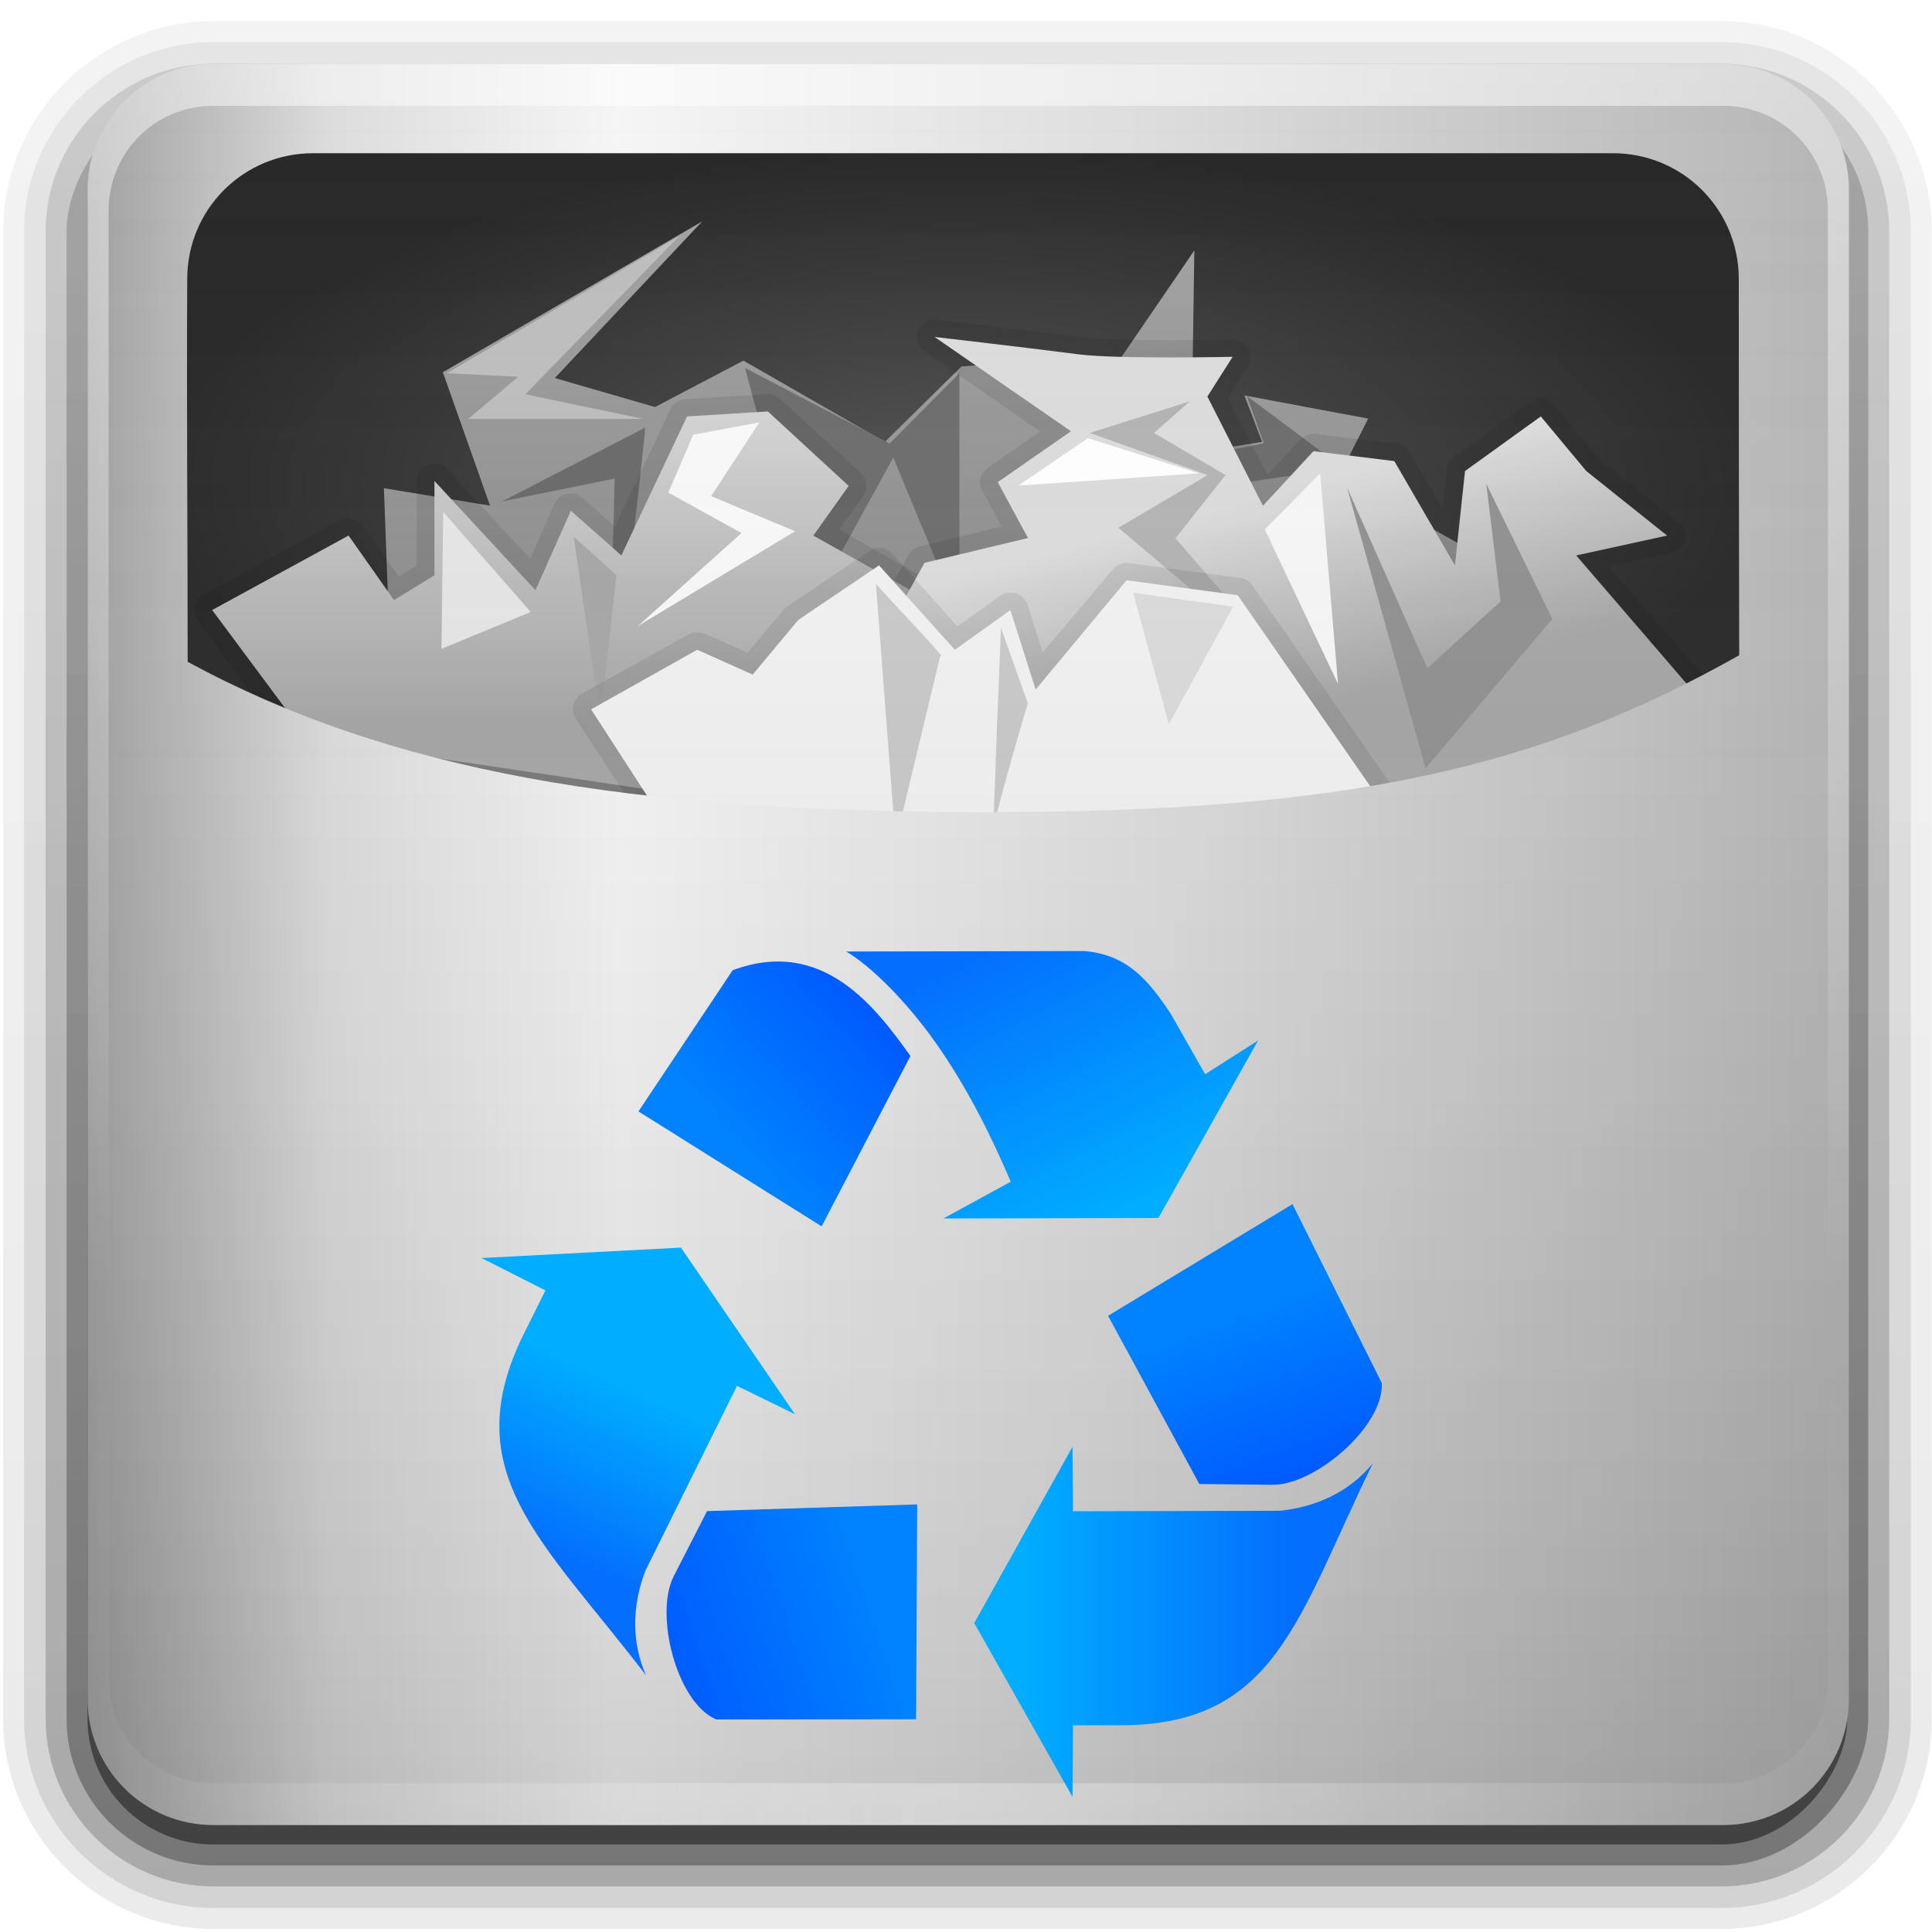 <?xml version="1.0" encoding="UTF-8" standalone="no"?>
<svg
   xmlns:dc="http://purl.org/dc/elements/1.1/"
   xmlns:cc="http://creativecommons.org/ns#"
   xmlns:rdf="http://www.w3.org/1999/02/22-rdf-syntax-ns#"
   xmlns:svg="http://www.w3.org/2000/svg"
   xmlns="http://www.w3.org/2000/svg"
   xmlns:xlink="http://www.w3.org/1999/xlink"
   width="22"
   height="22"
   id="svg10994"
   version="1.1">
  <defs
     id="defs10996">
    <linearGradient
       xlink:href="#linearGradient3454-2-5-0-3-4-1"
       id="linearGradient4440-9"
       gradientUnits="userSpaceOnUse"
       gradientTransform="matrix(0.628,0,0,0.79,1.973,-3.816)"
       x1="27.557"
       y1="7.163"
       x2="27.557"
       y2="21.387" />
    <linearGradient
       id="linearGradient3454-2-5-0-3-4-1">
      <stop
         offset="0"
         style="stop-color:#ffffff;stop-opacity:1"
         id="stop3456-4-9-38-1-8-8" />
      <stop
         offset="0.01"
         style="stop-color:#ffffff;stop-opacity:0.235"
         id="stop3458-39-80-3-5-5-8" />
      <stop
         offset="0.99"
         style="stop-color:#ffffff;stop-opacity:0.157"
         id="stop3460-7-0-2-4-2-7" />
      <stop
         offset="1"
         style="stop-color:#ffffff;stop-opacity:0.392"
         id="stop3462-0-9-8-7-2-3" />
    </linearGradient>
    <linearGradient
       xlink:href="#linearGradient6129-963-697-142-998-580-273-5-3"
       id="linearGradient4436-4"
       gradientUnits="userSpaceOnUse"
       gradientTransform="matrix(0.548,0,0,0.483,-2.107,-7.245)"
       x1="22.935"
       y1="49.629"
       x2="22.809"
       y2="36.658" />
    <linearGradient
       id="linearGradient6129-963-697-142-998-580-273-5-3">
      <stop
         id="stop2661-1-2"
         style="stop-color:#0a0a0a;stop-opacity:0.498"
         offset="0" />
      <stop
         id="stop2663-85-8"
         style="stop-color:#0a0a0a;stop-opacity:0"
         offset="1" />
    </linearGradient>
    <linearGradient
       xlink:href="#linearGradient4632-0-6-4-7"
       id="linearGradient4430-9"
       gradientUnits="userSpaceOnUse"
       gradientTransform="matrix(0.467,0,0,0.482,-0.164,-7.455)"
       x1="35.793"
       y1="17.118"
       x2="35.793"
       y2="43.761" />
    <linearGradient
       id="linearGradient4632-0-6-4-3-4-0">
      <stop
         style="stop-color:#bababa;stop-opacity:1;"
         offset="0"
         id="stop4634-4-4-7-7-4-8" />
      <stop
         style="stop-color:#838383;stop-opacity:1;"
         offset="1"
         id="stop4636-3-1-5-1-3-9" />
    </linearGradient>
    <linearGradient
       xlink:href="#linearGradient4325-0"
       id="linearGradient4418-4"
       gradientUnits="userSpaceOnUse"
       gradientTransform="matrix(0.431,0,0,0.486,0.99,-4.815)"
       x1="21.37"
       y1="4.732"
       x2="21.37"
       y2="34.143" />
    <linearGradient
       id="linearGradient4325-0">
      <stop
         offset="0"
         style="stop-color:#ffffff;stop-opacity:1"
         id="stop4327-4" />
      <stop
         offset="0.111"
         style="stop-color:#ffffff;stop-opacity:0.235"
         id="stop4329-5" />
      <stop
         offset="0.99"
         style="stop-color:#ffffff;stop-opacity:0.157"
         id="stop4331-6" />
      <stop
         offset="1"
         style="stop-color:#ffffff;stop-opacity:0.392"
         id="stop4333-7" />
    </linearGradient>
    <linearGradient
       id="linearGradient4646-7-4-3-5-6">
      <stop
         offset="0"
         style="stop-color:#f9f9f9;stop-opacity:1"
         id="stop4648-8-0-3-6-5" />
      <stop
         offset="1"
         style="stop-color:#d8d8d8;stop-opacity:1"
         id="stop4650-1-7-3-4-8" />
    </linearGradient>
    <linearGradient
       id="linearGradient3104-8-8-97-4-6-11-5-5-0-5">
      <stop
         offset="0"
         style="stop-color:#000000;stop-opacity:0.322"
         id="stop3106-5-4-3-5-0-2-1-0-6-6" />
      <stop
         offset="1"
         style="stop-color:#000000;stop-opacity:0.278"
         id="stop3108-4-3-7-8-2-0-7-9-1-4" />
    </linearGradient>
    <linearGradient
       y2="3.634"
       x2="-51.786"
       y1="53.514"
       x1="-51.786"
       gradientTransform="matrix(0.402,0,0,0.398,52.351,-7.791)"
       gradientUnits="userSpaceOnUse"
       id="linearGradient10992"
       xlink:href="#linearGradient3104-8-8-97-4-6-11-5-5-0-5" />
    <linearGradient
       id="linearGradient4632-0-6-4-7">
      <stop
         style="stop-color:#55a7f3;stop-opacity:1;"
         offset="0"
         id="stop4634-4-4-7-5" />
      <stop
         style="stop-color:#1374cf;stop-opacity:1;"
         offset="1"
         id="stop4636-3-1-5-3" />
    </linearGradient>
    <linearGradient
       x1="45.448"
       y1="92.54"
       x2="45.448"
       y2="7.017"
       id="ButtonShadow-0"
       gradientUnits="userSpaceOnUse"
       gradientTransform="matrix(1.006,0,0,0.994,100,0)">
      <stop
         id="stop3750-8"
         style="stop-color:#000000;stop-opacity:1"
         offset="0" />
      <stop
         id="stop3752-5"
         style="stop-color:#000000;stop-opacity:0.588"
         offset="1" />
    </linearGradient>
    <linearGradient
       x1="32.251"
       y1="6.132"
       x2="32.251"
       y2="90.239"
       id="linearGradient3721"
       xlink:href="#ButtonShadow-0"
       gradientUnits="userSpaceOnUse"
       gradientTransform="translate(0,-97)" />
    <radialGradient
       xlink:href="#linearGradient7105"
       id="radialGradient4805"
       gradientUnits="userSpaceOnUse"
       gradientTransform="matrix(0.333,0,0,0.142,-41.391,6.062)"
       cx="47.758"
       cy="25.976"
       fx="47.758"
       fy="25.976"
       r="37.016" />
    <linearGradient
       id="linearGradient7105">
      <stop
         id="stop7107"
         style="stop-color:#515151;stop-opacity:1"
         offset="0" />
      <stop
         id="stop7113"
         style="stop-color:#272727;stop-opacity:1"
         offset="1" />
    </linearGradient>
    <linearGradient
       x1="48"
       y1="90"
       x2="48"
       y2="5.988"
       id="linearGradient3706"
       xlink:href="#linearGradient3172"
       gradientUnits="userSpaceOnUse"
       gradientTransform="matrix(0,0.326,-0.326,0,-9.68,1.259)" />
    <linearGradient
       id="linearGradient3172">
      <stop
         id="stop3174"
         style="stop-color:#a0a0a0;stop-opacity:1"
         offset="0" />
      <stop
         id="stop3188"
         style="stop-color:#dcdcdc;stop-opacity:1"
         offset="0.136" />
      <stop
         id="stop3180"
         style="stop-color:#f5f5f5;stop-opacity:1"
         offset="0.302" />
      <stop
         id="stop3190"
         style="stop-color:#dcdcdc;stop-opacity:1"
         offset="0.612" />
      <stop
         id="stop3176"
         style="stop-color:#b4b4b4;stop-opacity:1"
         offset="1" />
    </linearGradient>
    <linearGradient
       x1="48"
       y1="90"
       x2="48"
       y2="5.988"
       id="linearGradient3536"
       xlink:href="#ButtonColor"
       gradientUnits="userSpaceOnUse"
       gradientTransform="matrix(0.326,0,0,0.326,-40.964,1.259)" />
    <linearGradient
       x1="58.65"
       y1="122"
       x2="58.65"
       y2="5.425"
       id="ButtonColor"
       gradientUnits="userSpaceOnUse"
       gradientTransform="matrix(1.017,0,0,1.017,-1.103,-1.103)">
      <stop
         id="stop3189"
         style="stop-color:#000000;stop-opacity:0.156"
         offset="0" />
      <stop
         id="stop3191"
         style="stop-color:#ffffff;stop-opacity:0"
         offset="1" />
    </linearGradient>
    <linearGradient
       x1="36.357"
       y1="6"
       x2="36.357"
       y2="63.893"
       id="linearGradient3188"
       xlink:href="#linearGradient3211"
       gradientUnits="userSpaceOnUse"
       gradientTransform="matrix(0.326,0,0,0.326,-40.964,1.259)" />
    <linearGradient
       id="linearGradient3211">
      <stop
         offset="0"
         style="stop-color:#ffffff;stop-opacity:1"
         id="stop3213" />
      <stop
         offset="1"
         style="stop-color:#ffffff;stop-opacity:0"
         id="stop3215" />
    </linearGradient>
    <radialGradient
       cx="48"
       cy="90.172"
       r="42"
       fx="48"
       fy="90.172"
       id="radialGradient2893"
       xlink:href="#linearGradient3211"
       gradientUnits="userSpaceOnUse"
       gradientTransform="matrix(0.377,0,0,0.325,-43.424,1.324)" />
    <linearGradient
       x1="87.229"
       y1="103.552"
       x2="69.921"
       y2="103.552"
       id="linearGradient3659"
       xlink:href="#linearGradient4599"
       gradientUnits="userSpaceOnUse" />
    <linearGradient
       id="linearGradient4599">
      <stop
         offset="0"
         style="stop-color:#046efe;stop-opacity:1"
         id="stop4595" />
      <stop
         offset="1"
         style="stop-color:#00adff;stop-opacity:1"
         id="stop4597" />
    </linearGradient>
    <linearGradient
       x1="82.856"
       y1="87.433"
       x2="86.749"
       y2="97.972"
       id="linearGradient3661"
       xlink:href="#linearGradient4605"
       gradientUnits="userSpaceOnUse" />
    <linearGradient
       id="linearGradient4605">
      <stop
         offset="0"
         style="stop-color:#0082ff;stop-opacity:1"
         id="stop4601" />
      <stop
         offset="1"
         style="stop-color:#005aff;stop-opacity:1"
         id="stop4603" />
    </linearGradient>
    <linearGradient
       x1="52.106"
       y1="76.541"
       x2="61.13"
       y2="68.296"
       id="linearGradient3663"
       xlink:href="#linearGradient4605"
       gradientUnits="userSpaceOnUse" />
    <linearGradient
       x1="66.74"
       y1="63.589"
       x2="75.281"
       y2="80.815"
       id="linearGradient3665"
       xlink:href="#linearGradient4599"
       gradientUnits="userSpaceOnUse" />
    <linearGradient
       x1="43.245"
       y1="104.215"
       x2="48.194"
       y2="93.471"
       id="linearGradient3667"
       xlink:href="#linearGradient4599"
       gradientUnits="userSpaceOnUse" />
    <linearGradient
       x1="60.414"
       y1="106.161"
       x2="46.921"
       y2="110.659"
       id="linearGradient3669"
       xlink:href="#linearGradient4605"
       gradientUnits="userSpaceOnUse" />
    <linearGradient
       gradientUnits="userSpaceOnUse"
       xlink:href="#linearGradient4599"
       id="linearGradient3659-1"
       y2="103.552"
       x2="69.921"
       y1="103.552"
       x1="87.229" />
    <linearGradient
       gradientUnits="userSpaceOnUse"
       xlink:href="#linearGradient4605"
       id="linearGradient3661-9"
       y2="97.972"
       x2="86.749"
       y1="87.433"
       x1="82.856" />
    <linearGradient
       gradientUnits="userSpaceOnUse"
       xlink:href="#linearGradient4605"
       id="linearGradient3663-2"
       y2="68.296"
       x2="61.13"
       y1="76.541"
       x1="52.106" />
    <linearGradient
       gradientUnits="userSpaceOnUse"
       xlink:href="#linearGradient4599"
       id="linearGradient3665-3"
       y2="80.815"
       x2="75.281"
       y1="63.589"
       x1="66.74" />
    <linearGradient
       gradientUnits="userSpaceOnUse"
       xlink:href="#linearGradient4599"
       id="linearGradient3667-7"
       y2="93.471"
       x2="48.194"
       y1="104.215"
       x1="43.245" />
    <linearGradient
       gradientUnits="userSpaceOnUse"
       xlink:href="#linearGradient4605"
       id="linearGradient3669-5"
       y2="110.659"
       x2="46.921"
       y1="106.161"
       x1="60.414" />
    <radialGradient
       gradientTransform="matrix(1.578,0,0,1.358,52.608,-36.176)"
       gradientUnits="userSpaceOnUse"
       xlink:href="#linearGradient3211"
       id="radialGradient2893-6"
       fy="90.172"
       fx="48"
       r="42"
       cy="90.172"
       cx="48" />
    <linearGradient
       gradientUnits="userSpaceOnUse"
       xlink:href="#linearGradient3211"
       id="linearGradient3188-3"
       y2="63.893"
       x2="36.357"
       y1="6"
       x1="36.357"
       gradientTransform="matrix(1.364,0,0,1.364,62.905,-36.444)" />
    <linearGradient
       gradientUnits="userSpaceOnUse"
       xlink:href="#ButtonColor"
       id="linearGradient3536-7"
       y2="5.988"
       x2="48"
       y1="90"
       x1="48"
       gradientTransform="matrix(1.364,0,0,1.364,62.905,-36.444)" />
    <linearGradient
       x1="48"
       y1="90"
       x2="48"
       y2="5.988"
       id="linearGradient3706-6"
       xlink:href="#linearGradient3172"
       gradientUnits="userSpaceOnUse"
       gradientTransform="matrix(0,1.364,-1.364,0,193.814,-36.444)" />
    <linearGradient
       gradientTransform="matrix(1.167,0,0,1.168,-10.536,-6.86)"
       gradientUnits="userSpaceOnUse"
       xlink:href="#linearGradient5036"
       id="linearGradient3090"
       y2="48.326"
       x2="48.972"
       y1="23.558"
       x1="48.972" />
    <linearGradient
       id="linearGradient5036">
      <stop
         offset="0"
         style="stop-color:#a2a2a2;stop-opacity:1"
         id="stop5038" />
      <stop
         offset="1"
         style="stop-color:#838383;stop-opacity:1"
         id="stop5040" />
    </linearGradient>
    <filter
       style="color-interpolation-filters:sRGB"
       id="filter5122">
      <feGaussianBlur
         stdDeviation="0.592"
         id="feGaussianBlur5124" />
    </filter>
    <linearGradient
       gradientTransform="translate(-0.25,0.999)"
       gradientUnits="userSpaceOnUse"
       xlink:href="#linearGradient5044"
       id="linearGradient3092"
       y2="45.451"
       x2="43.476"
       y1="27.054"
       x1="43.476" />
    <linearGradient
       id="linearGradient5044">
      <stop
         offset="0"
         style="stop-color:#dcdcdc;stop-opacity:1"
         id="stop5046" />
      <stop
         offset="1"
         style="stop-color:#a5a5a5;stop-opacity:1"
         id="stop5048" />
    </linearGradient>
    <filter
       style="color-interpolation-filters:sRGB"
       id="filter5114">
      <feGaussianBlur
         stdDeviation="0.665"
         id="feGaussianBlur5116" />
    </filter>
    <linearGradient
       gradientUnits="userSpaceOnUse"
       xlink:href="#linearGradient5044"
       id="linearGradient3094"
       y2="45.085"
       x2="83.1"
       y1="34.651"
       x1="80.304" />
    <filter
       style="color-interpolation-filters:sRGB"
       id="filter5106">
      <feGaussianBlur
         stdDeviation="0.592"
         id="feGaussianBlur5108" />
    </filter>
    <radialGradient
       r="37.016"
       fy="25.976"
       fx="47.758"
       cy="25.976"
       cx="47.758"
       gradientTransform="matrix(1.393,0,0,0.593,61.117,-16.347)"
       gradientUnits="userSpaceOnUse"
       id="radialGradient4805-0"
       xlink:href="#linearGradient7105" />
    <linearGradient
       xlink:href="#ButtonShadow-0"
       id="linearGradient1444"
       gradientUnits="userSpaceOnUse"
       gradientTransform="matrix(1.024,0,0,1.012,-1.143,-98.071)"
       x1="32.251"
       y1="6.132"
       x2="32.251"
       y2="90.239" />
    <linearGradient
       x1="32.251"
       y1="6.132"
       x2="32.251"
       y2="90.239"
       id="linearGradient3721-6"
       xlink:href="#ButtonShadow-0"
       gradientUnits="userSpaceOnUse"
       gradientTransform="translate(0,-97)" />
    <radialGradient
       xlink:href="#linearGradient7105"
       id="radialGradient4805-9"
       gradientUnits="userSpaceOnUse"
       gradientTransform="matrix(0.454,0,0,0.193,-92.858,-10.978)"
       cx="47.758"
       cy="25.976"
       fx="47.758"
       fy="25.976"
       r="37.016" />
    <linearGradient
       x1="48.972"
       y1="23.558"
       x2="48.972"
       y2="48.326"
       id="linearGradient3090-9"
       xlink:href="#linearGradient5036"
       gradientUnits="userSpaceOnUse"
       gradientTransform="matrix(1.167,0,0,1.168,-10.536,-6.86)" />
    <filter
       id="filter5122-9"
       style="color-interpolation-filters:sRGB">
      <feGaussianBlur
         id="feGaussianBlur5124-4"
         stdDeviation="0.592" />
    </filter>
    <linearGradient
       x1="43.476"
       y1="27.054"
       x2="43.476"
       y2="45.451"
       id="linearGradient3092-7"
       xlink:href="#linearGradient5044"
       gradientUnits="userSpaceOnUse"
       gradientTransform="translate(-0.25,0.999)" />
    <filter
       id="filter5114-5"
       style="color-interpolation-filters:sRGB">
      <feGaussianBlur
         id="feGaussianBlur5116-0"
         stdDeviation="0.665" />
    </filter>
    <linearGradient
       x1="80.304"
       y1="34.651"
       x2="83.1"
       y2="45.085"
       id="linearGradient3094-3"
       xlink:href="#linearGradient5044"
       gradientUnits="userSpaceOnUse" />
    <filter
       id="filter5106-6"
       style="color-interpolation-filters:sRGB">
      <feGaussianBlur
         id="feGaussianBlur5108-1"
         stdDeviation="0.592" />
    </filter>
    <linearGradient
       gradientTransform="matrix(0,0.444,-0.444,0,-49.617,-17.527)"
       gradientUnits="userSpaceOnUse"
       xlink:href="#linearGradient3172"
       id="linearGradient3706-2"
       y2="5.988"
       x2="48"
       y1="90"
       x1="48" />
    <linearGradient
       gradientTransform="matrix(0.444,0,0,0.444,-92.275,-17.527)"
       x1="48"
       y1="90"
       x2="48"
       y2="5.988"
       id="linearGradient3536-7-6"
       xlink:href="#ButtonColor"
       gradientUnits="userSpaceOnUse" />
    <linearGradient
       gradientTransform="matrix(0.444,0,0,0.444,-92.275,-17.527)"
       x1="36.357"
       y1="6"
       x2="36.357"
       y2="63.893"
       id="linearGradient3188-3-5"
       xlink:href="#linearGradient3211"
       gradientUnits="userSpaceOnUse" />
    <radialGradient
       cx="48"
       cy="90.172"
       r="42"
       fx="48"
       fy="90.172"
       id="radialGradient2893-6-6"
       xlink:href="#linearGradient3211"
       gradientUnits="userSpaceOnUse"
       gradientTransform="matrix(0.514,0,0,0.443,-95.631,-17.44)" />
    <linearGradient
       x1="87.229"
       y1="103.552"
       x2="69.921"
       y2="103.552"
       id="linearGradient3659-1-5"
       xlink:href="#linearGradient4599"
       gradientUnits="userSpaceOnUse" />
    <linearGradient
       x1="82.856"
       y1="87.433"
       x2="86.749"
       y2="97.972"
       id="linearGradient3661-9-3"
       xlink:href="#linearGradient4605"
       gradientUnits="userSpaceOnUse" />
    <linearGradient
       x1="52.106"
       y1="76.541"
       x2="61.13"
       y2="68.296"
       id="linearGradient3663-2-5"
       xlink:href="#linearGradient4605"
       gradientUnits="userSpaceOnUse" />
    <linearGradient
       x1="66.74"
       y1="63.589"
       x2="75.281"
       y2="80.815"
       id="linearGradient3665-3-2"
       xlink:href="#linearGradient4599"
       gradientUnits="userSpaceOnUse" />
    <linearGradient
       x1="43.245"
       y1="104.215"
       x2="48.194"
       y2="93.471"
       id="linearGradient3667-7-5"
       xlink:href="#linearGradient4599"
       gradientUnits="userSpaceOnUse" />
    <linearGradient
       x1="60.414"
       y1="106.161"
       x2="46.921"
       y2="110.659"
       id="linearGradient3669-5-4"
       xlink:href="#linearGradient4605"
       gradientUnits="userSpaceOnUse" />
    <linearGradient
       y2="90.239"
       x2="32.251"
       y1="6.132"
       x1="32.251"
       gradientTransform="matrix(1.024,0,0,1.012,-1.143,-98.071)"
       gradientUnits="userSpaceOnUse"
       id="linearGradient5175"
       xlink:href="#ButtonShadow-0" />
    <linearGradient
       y2="90.239"
       x2="32.251"
       y1="6.132"
       x1="32.251"
       gradientTransform="matrix(1.024,0,0,1.012,-1.143,-98.071)"
       gradientUnits="userSpaceOnUse"
       id="linearGradient5177"
       xlink:href="#ButtonShadow-0" />
    <linearGradient
       y2="90.239"
       x2="32.251"
       y1="6.132"
       x1="32.251"
       gradientTransform="matrix(1.024,0,0,1.012,-1.143,-98.071)"
       gradientUnits="userSpaceOnUse"
       id="linearGradient5179"
       xlink:href="#ButtonShadow-0" />
  </defs>
  <g
     id="g4702"
     transform="matrix(0.733,0,0,0.733,29.569,-1.633)">
    <g
       id="g4805">
      <g
         id="g5097"
         transform="matrix(0.733,0,0,0.733,26.705,14.113)">
        <g
           style="display:inline"
           id="layer5-6"
           transform="matrix(0.444,0,0,0.444,-92.275,-17.527)">
          <path
             style="display:inline;opacity:0.08;fill:url(#linearGradient5175);fill-opacity:1;fill-rule:nonzero;stroke:none"
             id="path3786-1"
             transform="scale(1,-1)"
             d="m 12,-95.031 c -5.511,0 -10.031,4.52 -10.031,10.031 v 71 c 0,5.511 4.52,10.031 10.031,10.031 h 72 c 5.511,0 10.031,-4.52 10.031,-10.031 v -71 c 0,-5.511 -4.52,-10.031 -10.031,-10.031 z" />
          <path
             style="display:inline;opacity:0.1;fill:url(#linearGradient5177);fill-opacity:1;fill-rule:nonzero;stroke:none"
             id="path3778-8"
             transform="scale(1,-1)"
             d="m 12,-94.031 c -4.972,0 -9.031,4.06 -9.031,9.031 v 71 c 0,4.972 4.06,9.031 9.031,9.031 h 72 c 4.972,0 9.031,-4.06 9.031,-9.031 v -71 c 0,-4.972 -4.06,-9.031 -9.031,-9.031 z" />
          <path
             style="display:inline;opacity:0.2;fill:url(#linearGradient5179);fill-opacity:1;fill-rule:nonzero;stroke:none"
             id="path3770-7"
             transform="scale(1,-1)"
             d="m 12,-93 c -4.409,0 -8,3.591 -8,8 v 71 c 0,4.409 3.591,8 8,8 h 72 c 4.409,0 8,-3.591 8,-8 v -71 c 0,-4.409 -3.591,-8 -8,-8 z" />
          <rect
             style="display:inline;opacity:0.3;fill:url(#linearGradient1444);fill-opacity:1;fill-rule:nonzero;stroke:none"
             id="rect3723-9"
             transform="scale(1,-1)"
             y="-92"
             x="5"
             ry="7"
             rx="7"
             height="85"
             width="86" />
          <rect
             style="display:inline;opacity:0.45;fill:url(#linearGradient3721-6);fill-opacity:1;fill-rule:nonzero;stroke:none"
             id="rect3716-2"
             transform="scale(1,-1)"
             y="-91"
             x="6"
             ry="6"
             rx="6"
             height="84"
             width="84" />
        </g>
        <path
           id="path3366-2-5-0"
           d="m -85.254,-13.112 c -1.509,0 -2.723,1.219 -2.723,2.732 -0.015,2.776 0.01,5.55 0.01,8.314 4.38,2.382 9.546,3.265 17.248,3.265 7.858,0 11.976,-0.942 16.342,-3.407 -0.006,-2.726 -0.01,-5.43 -0.01,-8.171 0,-1.514 -1.215,-2.732 -2.723,-2.732 z"
           style="display:inline;fill:url(#radialGradient4805-9);fill-opacity:1;fill-rule:evenodd;stroke:none;stroke-width:0.324" />
        <g
           id="g3029"
           transform="matrix(0.583,0,0,0.573,-99.502,-21.338)">
          <g
             style="display:inline"
             id="g5181"
             transform="matrix(0.735,0,0,0.735,1.846,1.518)">
            <path
               style="fill:url(#linearGradient3090-9);fill-opacity:1;fill-rule:evenodd;stroke:none"
               id="path5030"
               d="m 35.813,50.722 -0.583,-16.053 5.247,0.876 -2.332,-6.713 12.826,-7.589 -7.288,7.881 4.956,1.459 4.373,-2.335 6.996,4.086 3.79,-3.794 4.373,-0.292 2.041,2.043 5.101,-7.589 -0.146,10.216 3.498,-0.584 -0.875,-2.335 6.122,1.167 -1.458,2.919 8.745,4.962 -3.498,17.804 -27.984,3.502 z" />
            <g
               id="g5150">
              <path
                 style="fill:#6c6c6c;fill-opacity:1;fill-rule:evenodd;stroke:none"
                 id="path5146"
                 d="m 53.092,28.618 3.18,12.191 4.152,-7.686 3.269,8.039 V 28.883 l -3.445,3.534 z" />
              <path
                 style="fill:#696969;fill-opacity:1;fill-rule:evenodd;stroke:none"
                 id="path5144"
                 d="m 48.145,31.622 -7.067,3.71 5.565,-1.148 c 0,0 -0.442,17.314 -0.53,16.696 -0.088,-0.618 2.12,-19.258 2.032,-19.258 z" />
              <path
                 style="fill:#6b6b6b;fill-opacity:1;fill-rule:evenodd;stroke:none"
                 id="path5148"
                 d="m 77.915,30.032 4.77,3.622 -5.389,0.795 -0.618,-1.634 2.076,-0.398 z" />
              <path
                 style="fill:#bdbdbd;fill-opacity:1;fill-rule:evenodd;stroke:none"
                 id="path5142"
                 d="m 49.823,21.993 -11.484,6.89 3.534,0.177 -2.473,2.12 h 8.657 l -5.83,-1.237 z" />
            </g>
          </g>
          <g
             style="display:inline"
             id="g5165"
             transform="matrix(0.735,0,0,0.735,1.846,1.518)">
            <path
               style="opacity:0.3;fill:#000000;fill-opacity:1;fill-rule:evenodd;stroke:none;filter:url(#filter5122-9)"
               id="path5126"
               d="m 54.156,29.938 -4,0.25 a 0.883,0.883 0 0 0 -0.75,0.5 l -2.75,5.906 -1.594,-1.438 a 0.883,0.883 0 0 0 -1.406,0.312 l -1.188,2.75 -4.094,-4.5 a 0.883,0.883 0 0 0 -1.531,0.594 v 4.25 l -0.875,0.562 -1.781,-2.562 a 0.883,0.883 0 0 0 -1.156,-0.281 l -6.719,3.75 a 0.883,0.883 0 0 0 -0.281,1.312 L 30.75,47.812 a 0.883,0.883 0 0 0 0.594,0.344 l 31.5,4.75 a 0.883,0.883 0 0 0 0.969,-0.625 l 1.75,-6 A 0.883,0.883 0 0 0 65.5,45.625 l -3,-5.969 a 0.883,0.883 0 0 0 -0.344,-0.375 L 57.75,36.75 58.938,35.062 a 0.883,0.883 0 0 0 -0.125,-1.156 l -4,-3.75 A 0.883,0.883 0 0 0 54.156,29.938 Z" />
            <path
               style="fill:url(#linearGradient3092-7);fill-opacity:1;fill-rule:evenodd;stroke:none"
               id="path5026"
               d="m 31.482,47.295 -4.747,-6.496 6.746,-3.748 2.249,3.248 1.999,-1.249 v -4.747 l 4.997,5.497 1.749,-3.998 2.499,2.249 3.248,-6.996 3.998,-0.25 3.998,3.748 -1.749,2.499 5.247,2.998 2.998,5.997 -1.749,5.997 z" />
            <g
               id="g5095">
              <path
                 style="fill:#a6a6a6;fill-opacity:1;fill-rule:evenodd;stroke:none"
                 id="path5082"
                 d="m 44.611,37.099 1.325,9.187 0.795,-7.244 z" />
              <path
                 style="fill:#f9f9f9;fill-opacity:1;fill-rule:evenodd;stroke:none"
                 id="path5078"
                 d="m 50.53,31.975 3.269,-0.618 -2.385,3.71 4.152,1.767 -7.774,4.77 5.124,-4.682 -3.622,-2.032 z" />
              <path
                 style="fill:#e6e6e6;fill-opacity:1;fill-rule:evenodd;stroke:none"
                 id="path5080"
                 d="m 38.163,35.862 -0.088,6.89 4.417,-1.855 -4.329,-5.035 z" />
            </g>
          </g>
          <g
             style="display:inline"
             id="g5156"
             transform="matrix(0.735,0,0,0.735,1.846,1.518)">
            <path
               style="opacity:0.3;fill:#000000;fill-opacity:1;fill-rule:evenodd;stroke:none;filter:url(#filter5114-5)"
               id="path5118"
               d="m 62.312,26.188 a 0.883,0.883 0 0 0 -0.344,1.594 l 5.719,4.031 -2.594,1.844 a 0.883,0.883 0 0 0 -0.281,1.125 l 0.969,1.812 -4.031,1 A 0.883,0.883 0 0 0 61.188,38 l -3.25,5.969 A 0.883,0.883 0 0 0 58,44.906 l 4,5.625 a 0.883,0.883 0 0 0 0.625,0.375 l 20.5,2.5 a 0.883,0.883 0 0 0 0.469,-0.094 l 16.469,-8 a 0.883,0.883 0 0 0 0.312,-1.344 L 95.812,38.625 98.875,37.938 A 0.883,0.883 0 0 0 99.25,36.375 L 95.375,33.25 95.312,33.188 95.25,33.125 93.125,30.5 a 0.883,0.883 0 0 0 -1.219,-0.156 l -3.75,2.75 a 0.883,0.883 0 0 0 -0.344,0.625 l -0.219,2 -1.625,-2.844 A 0.883,0.883 0 0 0 85.312,32.438 l -3.969,-0.5 A 0.883,0.883 0 0 0 80.562,32.219 L 78.938,34 l -1.969,-3.875 1,-1.594 A 0.883,0.883 0 0 0 77.188,27.188 c 0,0 -1.433,0.031 -3.094,0.031 -1.661,-1.7e-5 -3.574,-0.05 -4.375,-0.156 -2.018,-0.269 -7.156,-0.875 -7.156,-0.875 a 0.883,0.883 0 0 0 -0.25,0 z" />
            <path
               style="fill:url(#linearGradient3094-3);fill-opacity:1;fill-rule:evenodd;stroke:none"
               id="path5028"
               d="m 62.715,50.043 -3.998,-5.622 3.248,-5.997 5.122,-1.249 -1.499,-2.811 3.623,-2.561 -6.746,-4.747 c 0,0 5.124,0.608 7.121,0.875 1.874,0.25 7.621,0.125 7.621,0.125 l -1.249,1.999 2.748,5.497 2.499,-2.748 3.998,0.5 2.998,5.247 0.5,-4.747 3.748,-2.748 2.249,2.748 3.998,3.248 -4.497,0.999 5.497,6.496 -16.491,7.996 z" />
            <g
               id="g5089">
              <path
                 style="fill:#b3b3b3;fill-opacity:1;fill-rule:evenodd;stroke:none"
                 id="path5060"
                 d="m 75.088,30.297 -4.947,1.59 5.83,2.12 -4.417,2.65 8.834,7.597 -6.007,-7.067 2.473,-3.18 -3.534,-2.12 z" />
              <path
                 style="fill:#ffffff;fill-opacity:1;fill-rule:evenodd;stroke:none"
                 id="path5064"
                 d="m 66.608,34.537 3.445,-2.385 5.477,1.767 z" />
              <path
                 style="fill:#f7f7f7;fill-opacity:1;fill-rule:evenodd;stroke:none"
                 id="path5066"
                 d="m 81.537,33.919 -2.739,2.827 3.622,7.774 z" />
              <path
                 style="fill:#909090;fill-opacity:1;fill-rule:evenodd;stroke:none"
                 id="path5068"
                 d="m 82.862,34.625 3.975,9.099 3.622,-3.357 -0.707,-5.919 3.269,6.802 -6.272,7.509 z" />
            </g>
          </g>
          <g
             style="display:inline"
             id="g5173"
             transform="matrix(0.735,0,0,0.735,4.786,1.518)">
            <path
               style="opacity:0.3;fill:#000000;fill-opacity:1;fill-rule:evenodd;stroke:none;filter:url(#filter5106-6)"
               id="path5110"
               d="m 55.5,37.688 a 0.888,0.888 0 0 0 -0.281,0.156 l -4,2.75 A 0.888,0.888 0 0 0 51.031,40.75 L 49.219,42.938 47.094,42 a 0.888,0.888 0 0 0 -0.812,0.031 L 41.031,45 a 0.888,0.888 0 0 0 -0.312,1.25 l 3.5,5.5 a 0.888,0.888 0 0 0 0.344,0.312 l 13.5,7 A 0.888,0.888 0 0 0 58.75,59.125 l 22.5,-7.25 a 0.888,0.888 0 0 0 0.438,-1.344 l -7.5,-10.969 a 0.888,0.888 0 0 0 -0.594,-0.375 l -5.5,-0.75 a 0.888,0.888 0 0 0 -0.812,0.312 l -3.469,4.188 -0.75,-2.406 a 0.888,0.888 0 0 0 -1.375,-0.438 L 59.594,41.625 56.375,37.969 A 0.888,0.888 0 0 0 55.5,37.688 Z" />
            <path
               style="fill:#f2f2f2;fill-opacity:1;fill-rule:evenodd;stroke:none"
               id="path5034"
               d="m 44.975,51.293 -3.498,-5.497 5.247,-2.998 2.748,1.249 2.249,-2.748 3.998,-2.748 3.748,4.248 2.748,-1.999 1.249,3.998 4.497,-5.497 5.497,0.75 7.496,10.994 -22.487,7.246 z" />
            <g
               id="g5084">
              <path
                 style="fill:#c9c9c9;fill-opacity:1;fill-rule:evenodd;stroke:none"
                 id="path5070"
                 d="m 55.565,39.484 0.972,12.986 2.208,-9.364 C 59.224,43.438 56.625,40.691 55.565,39.484 Z" />
              <path
                 style="fill:#c9c9c9;fill-opacity:1;fill-rule:evenodd;stroke:none"
                 id="path5072"
                 d="m 61.749,41.693 c 0,0 -0.442,10.866 -0.353,10.071 0.088,-0.795 1.678,-6.272 1.678,-6.272 z" />
              <path
                 style="fill:#dbdbdb;fill-opacity:1;fill-rule:evenodd;stroke:none"
                 id="path5074"
                 d="m 68.286,39.926 1.767,6.625 3.18,-5.919 z" />
            </g>
          </g>
        </g>
        <path
           id="rect2419-2"
           d="m -86.943,-14.861 c -1.477,0 -2.666,1.189 -2.666,2.666 v 31.994 c 0,1.477 1.189,2.666 2.666,2.666 h 31.994 c 1.477,0 2.666,-1.189 2.666,-2.666 v -31.994 c 0,-1.477 -1.189,-2.666 -2.666,-2.666 z m 2.112,1.894 h 27.55 c 1.477,0 2.666,1.189 2.666,2.666 0,2.675 0.004,5.314 0.009,7.974 -4.274,2.406 -8.305,3.325 -15.998,3.325 -7.539,0 -12.597,-0.861 -16.885,-3.186 0,-2.697 -0.024,-5.404 -0.009,-8.113 0,-1.477 1.189,-2.666 2.666,-2.666 z"
           style="display:inline;fill:url(#linearGradient3706-2);fill-opacity:1;fill-rule:nonzero;stroke:none;stroke-width:0.444" />
        <path
           style="display:inline;fill:url(#linearGradient3536-7-6);fill-opacity:1;fill-rule:nonzero;stroke:none;stroke-width:0.444"
           id="rect3480-3"
           d="m -86.943,-14.861 c -1.477,0 -2.666,1.189 -2.666,2.666 v 31.994 c 0,1.477 1.189,2.666 2.666,2.666 h 31.994 c 1.477,0 2.666,-1.189 2.666,-2.666 v -31.994 c 0,-1.477 -1.189,-2.666 -2.666,-2.666 z" />
        <path
           style="display:inline;opacity:0.5;fill:url(#linearGradient3188-3-5);fill-opacity:1;fill-rule:nonzero;stroke:none;stroke-width:0.444"
           id="rect3728-7"
           d="m -86.943,-14.861 c -1.477,0 -2.666,1.189 -2.666,2.666 v 0.889 30.217 0.889 c 0,0.149 0.018,0.289 0.042,0.43 0.022,0.131 0.043,0.265 0.083,0.389 0.004,0.013 0.009,0.028 0.014,0.042 0.044,0.128 0.104,0.243 0.167,0.361 0.064,0.122 0.14,0.238 0.222,0.347 0.082,0.109 0.166,0.21 0.264,0.305 0.195,0.19 0.419,0.362 0.667,0.486 0.124,0.062 0.255,0.11 0.389,0.153 -0.114,-0.045 -0.216,-0.105 -0.319,-0.167 -0.003,-0.002 -0.011,0.002 -0.014,0 -0.014,-0.009 -0.028,-0.019 -0.042,-0.028 -0.053,-0.034 -0.103,-0.073 -0.153,-0.111 -0.047,-0.036 -0.095,-0.072 -0.139,-0.111 -0.079,-0.072 -0.154,-0.153 -0.222,-0.236 -0.048,-0.058 -0.097,-0.118 -0.139,-0.181 -0.011,-0.017 -0.017,-0.038 -0.028,-0.056 -0.029,-0.046 -0.058,-0.091 -0.083,-0.139 -0.045,-0.087 -0.091,-0.185 -0.125,-0.278 -0.004,-0.01 -0.01,-0.018 -0.014,-0.028 -0.014,-0.041 -0.016,-0.083 -0.028,-0.125 -0.013,-0.047 -0.031,-0.09 -0.042,-0.139 -0.032,-0.152 -0.056,-0.31 -0.056,-0.472 V 19.355 -10.862 -11.75 c 0,-1.236 0.986,-2.222 2.222,-2.222 h 0.889 30.217 0.889 c 1.236,0 2.222,0.986 2.222,2.222 v 0.889 30.217 0.889 c 0,0.162 -0.023,0.32 -0.056,0.472 -0.02,0.092 -0.039,0.177 -0.069,0.264 -0.003,0.01 -0.01,0.018 -0.014,0.028 -0.028,0.077 -0.061,0.163 -0.097,0.236 -0.018,0.037 -0.035,0.076 -0.056,0.111 -0.024,0.043 -0.056,0.084 -0.083,0.125 -0.042,0.063 -0.091,0.123 -0.139,0.181 -0.064,0.078 -0.135,0.154 -0.208,0.222 -0.005,0.004 -0.009,0.009 -0.014,0.014 -0.061,0.056 -0.127,0.104 -0.194,0.153 -0.046,0.032 -0.091,0.068 -0.139,0.097 -0.003,0.002 -0.011,-0.002 -0.014,0 -0.103,0.062 -0.206,0.122 -0.319,0.167 0.134,-0.043 0.265,-0.091 0.389,-0.153 0.248,-0.124 0.471,-0.296 0.667,-0.486 0.098,-0.095 0.182,-0.196 0.264,-0.305 0.082,-0.109 0.158,-0.226 0.222,-0.347 0.062,-0.118 0.123,-0.233 0.167,-0.361 0.005,-0.014 0.01,-0.028 0.014,-0.042 0.04,-0.124 0.062,-0.257 0.083,-0.389 0.023,-0.141 0.042,-0.282 0.042,-0.43 v -0.889 -30.217 -0.889 c 0,-1.477 -1.189,-2.666 -2.666,-2.666 z" />
        <path
           style="display:inline;opacity:0.3;fill:url(#radialGradient2893-6-6);fill-opacity:1;fill-rule:nonzero;stroke:none;stroke-width:0.444"
           id="path3615-5"
           d="m -86.943,22.465 c -1.477,0 -2.666,-1.189 -2.666,-2.666 v -0.889 -30.217 -0.889 c 0,-0.149 0.018,-0.289 0.042,-0.43 0.022,-0.131 0.043,-0.265 0.083,-0.389 0.004,-0.013 0.009,-0.028 0.014,-0.042 0.044,-0.128 0.104,-0.243 0.167,-0.361 0.064,-0.122 0.14,-0.238 0.222,-0.347 0.082,-0.109 0.166,-0.21 0.264,-0.305 0.195,-0.19 0.419,-0.362 0.667,-0.486 0.124,-0.062 0.255,-0.11 0.389,-0.153 -0.114,0.045 -0.216,0.105 -0.319,0.167 -0.003,0.002 -0.011,-0.002 -0.014,0 -0.014,0.009 -0.028,0.019 -0.042,0.028 -0.053,0.034 -0.103,0.073 -0.153,0.111 -0.047,0.036 -0.095,0.072 -0.139,0.111 -0.079,0.072 -0.154,0.153 -0.222,0.236 -0.048,0.058 -0.097,0.118 -0.139,0.181 -0.011,0.017 -0.017,0.038 -0.028,0.056 -0.029,0.046 -0.058,0.091 -0.083,0.139 -0.045,0.087 -0.091,0.185 -0.125,0.278 -0.004,0.01 -0.01,0.018 -0.014,0.028 -0.014,0.041 -0.016,0.083 -0.028,0.125 -0.013,0.047 -0.031,0.09 -0.042,0.139 -0.032,0.152 -0.056,0.31 -0.056,0.472 v 0.889 30.217 0.889 c 0,1.236 0.986,2.222 2.222,2.222 h 0.889 30.217 0.889 c 1.236,0 2.222,-0.986 2.222,-2.222 v -0.889 -30.217 -0.889 c 0,-0.162 -0.023,-0.32 -0.056,-0.472 -0.02,-0.092 -0.039,-0.177 -0.069,-0.264 -0.003,-0.01 -0.01,-0.018 -0.014,-0.028 -0.028,-0.077 -0.061,-0.163 -0.097,-0.236 -0.018,-0.037 -0.035,-0.076 -0.056,-0.111 -0.024,-0.043 -0.056,-0.084 -0.083,-0.125 -0.042,-0.063 -0.091,-0.123 -0.139,-0.181 -0.064,-0.078 -0.135,-0.154 -0.208,-0.222 -0.005,-0.004 -0.009,-0.009 -0.014,-0.014 -0.061,-0.056 -0.127,-0.104 -0.194,-0.153 -0.046,-0.033 -0.091,-0.068 -0.139,-0.097 -0.003,-0.002 -0.011,0.002 -0.014,0 -0.103,-0.062 -0.206,-0.122 -0.319,-0.167 0.134,0.043 0.265,0.091 0.389,0.153 0.248,0.124 0.471,0.296 0.667,0.486 0.098,0.095 0.182,0.196 0.264,0.305 0.082,0.109 0.158,0.226 0.222,0.347 0.062,0.118 0.123,0.233 0.167,0.361 0.005,0.014 0.01,0.028 0.014,0.042 0.04,0.124 0.062,0.257 0.083,0.389 0.023,0.141 0.042,0.282 0.042,0.43 v 0.889 30.217 0.889 c 0,1.477 -1.189,2.666 -2.666,2.666 z" />
        <g
           style="display:inline"
           id="g3350-9"
           transform="matrix(0.329,0,0,0.329,-92.776,-16.979)">
          <path
             style="display:inline;fill:url(#linearGradient3659-1-5);fill-opacity:1;stroke:none"
             id="path3292-2"
             d="m 66.74,106.88 6.332,-11.357 0.03,4.154 13.326,-0.03 c 2.381,-0.252 4.469,-1.22 5.981,-3.04 -4.825,9.868 -6.215,16.851 -16.226,16.855 h -3.081 l -0.03,4.615 z" />
          <path
             style="display:inline;fill:url(#linearGradient3661-9-3);fill-opacity:1;stroke:none"
             id="path3290-2"
             d="M 81.24,97.921 75.36,87.086 87.241,79.893 92.99,91.41 c 0.174,2.756 -4.277,6.592 -7.04,6.562 z" />
          <path
             style="display:inline;fill:url(#linearGradient3663-2-5);fill-opacity:1;stroke:none"
             id="path3288-8"
             d="m 45.109,73.92 6.07,-9.096 c 5.887,-2.192 9.298,2.541 11.45,5.524 L 56.91,81.324 Z" />
          <path
             style="display:inline;fill:url(#linearGradient3665-3-2);fill-opacity:1;stroke:none"
             id="path3286-9"
             d="M 69.091,78.447 C 67.87,75.569 66.239,72.278 64.199,69.416 62.373,66.853 60.166,64.618 58.495,63.619 l 15.353,-0.03 c 2.757,0.247 4.097,1.855 5.559,4.053 l 2.208,3.883 3.412,-2.177 -6.422,11.437 -13.848,0.03 4.335,-2.368 z" />
          <path
             style="display:inline;fill:url(#linearGradient3667-7-5);fill-opacity:1;stroke:none"
             id="path3284-7"
             d="m 47.847,82.694 7.343,10.731 -3.732,-1.826 -5.916,11.938 c -0.836,2.243 -0.901,4.543 0.054,6.708 -6.682,-8.719 -12.313,-13.077 -7.852,-22.037 l 1.374,-2.757 -4.118,-2.085 12.847,-0.673 z" />
          <path
             style="display:inline;fill:url(#linearGradient3669-5-4);fill-opacity:1;stroke:none"
             id="path4068-3"
             d="m 49.529,99.667 13.538,-0.43 -0.075,13.84 -12.875,0.009 c -2.545,-1.074 -3.994,-6.767 -2.735,-9.226 l 2.147,-4.193 z" />
        </g>
      </g>
    </g>
  </g>
</svg>
